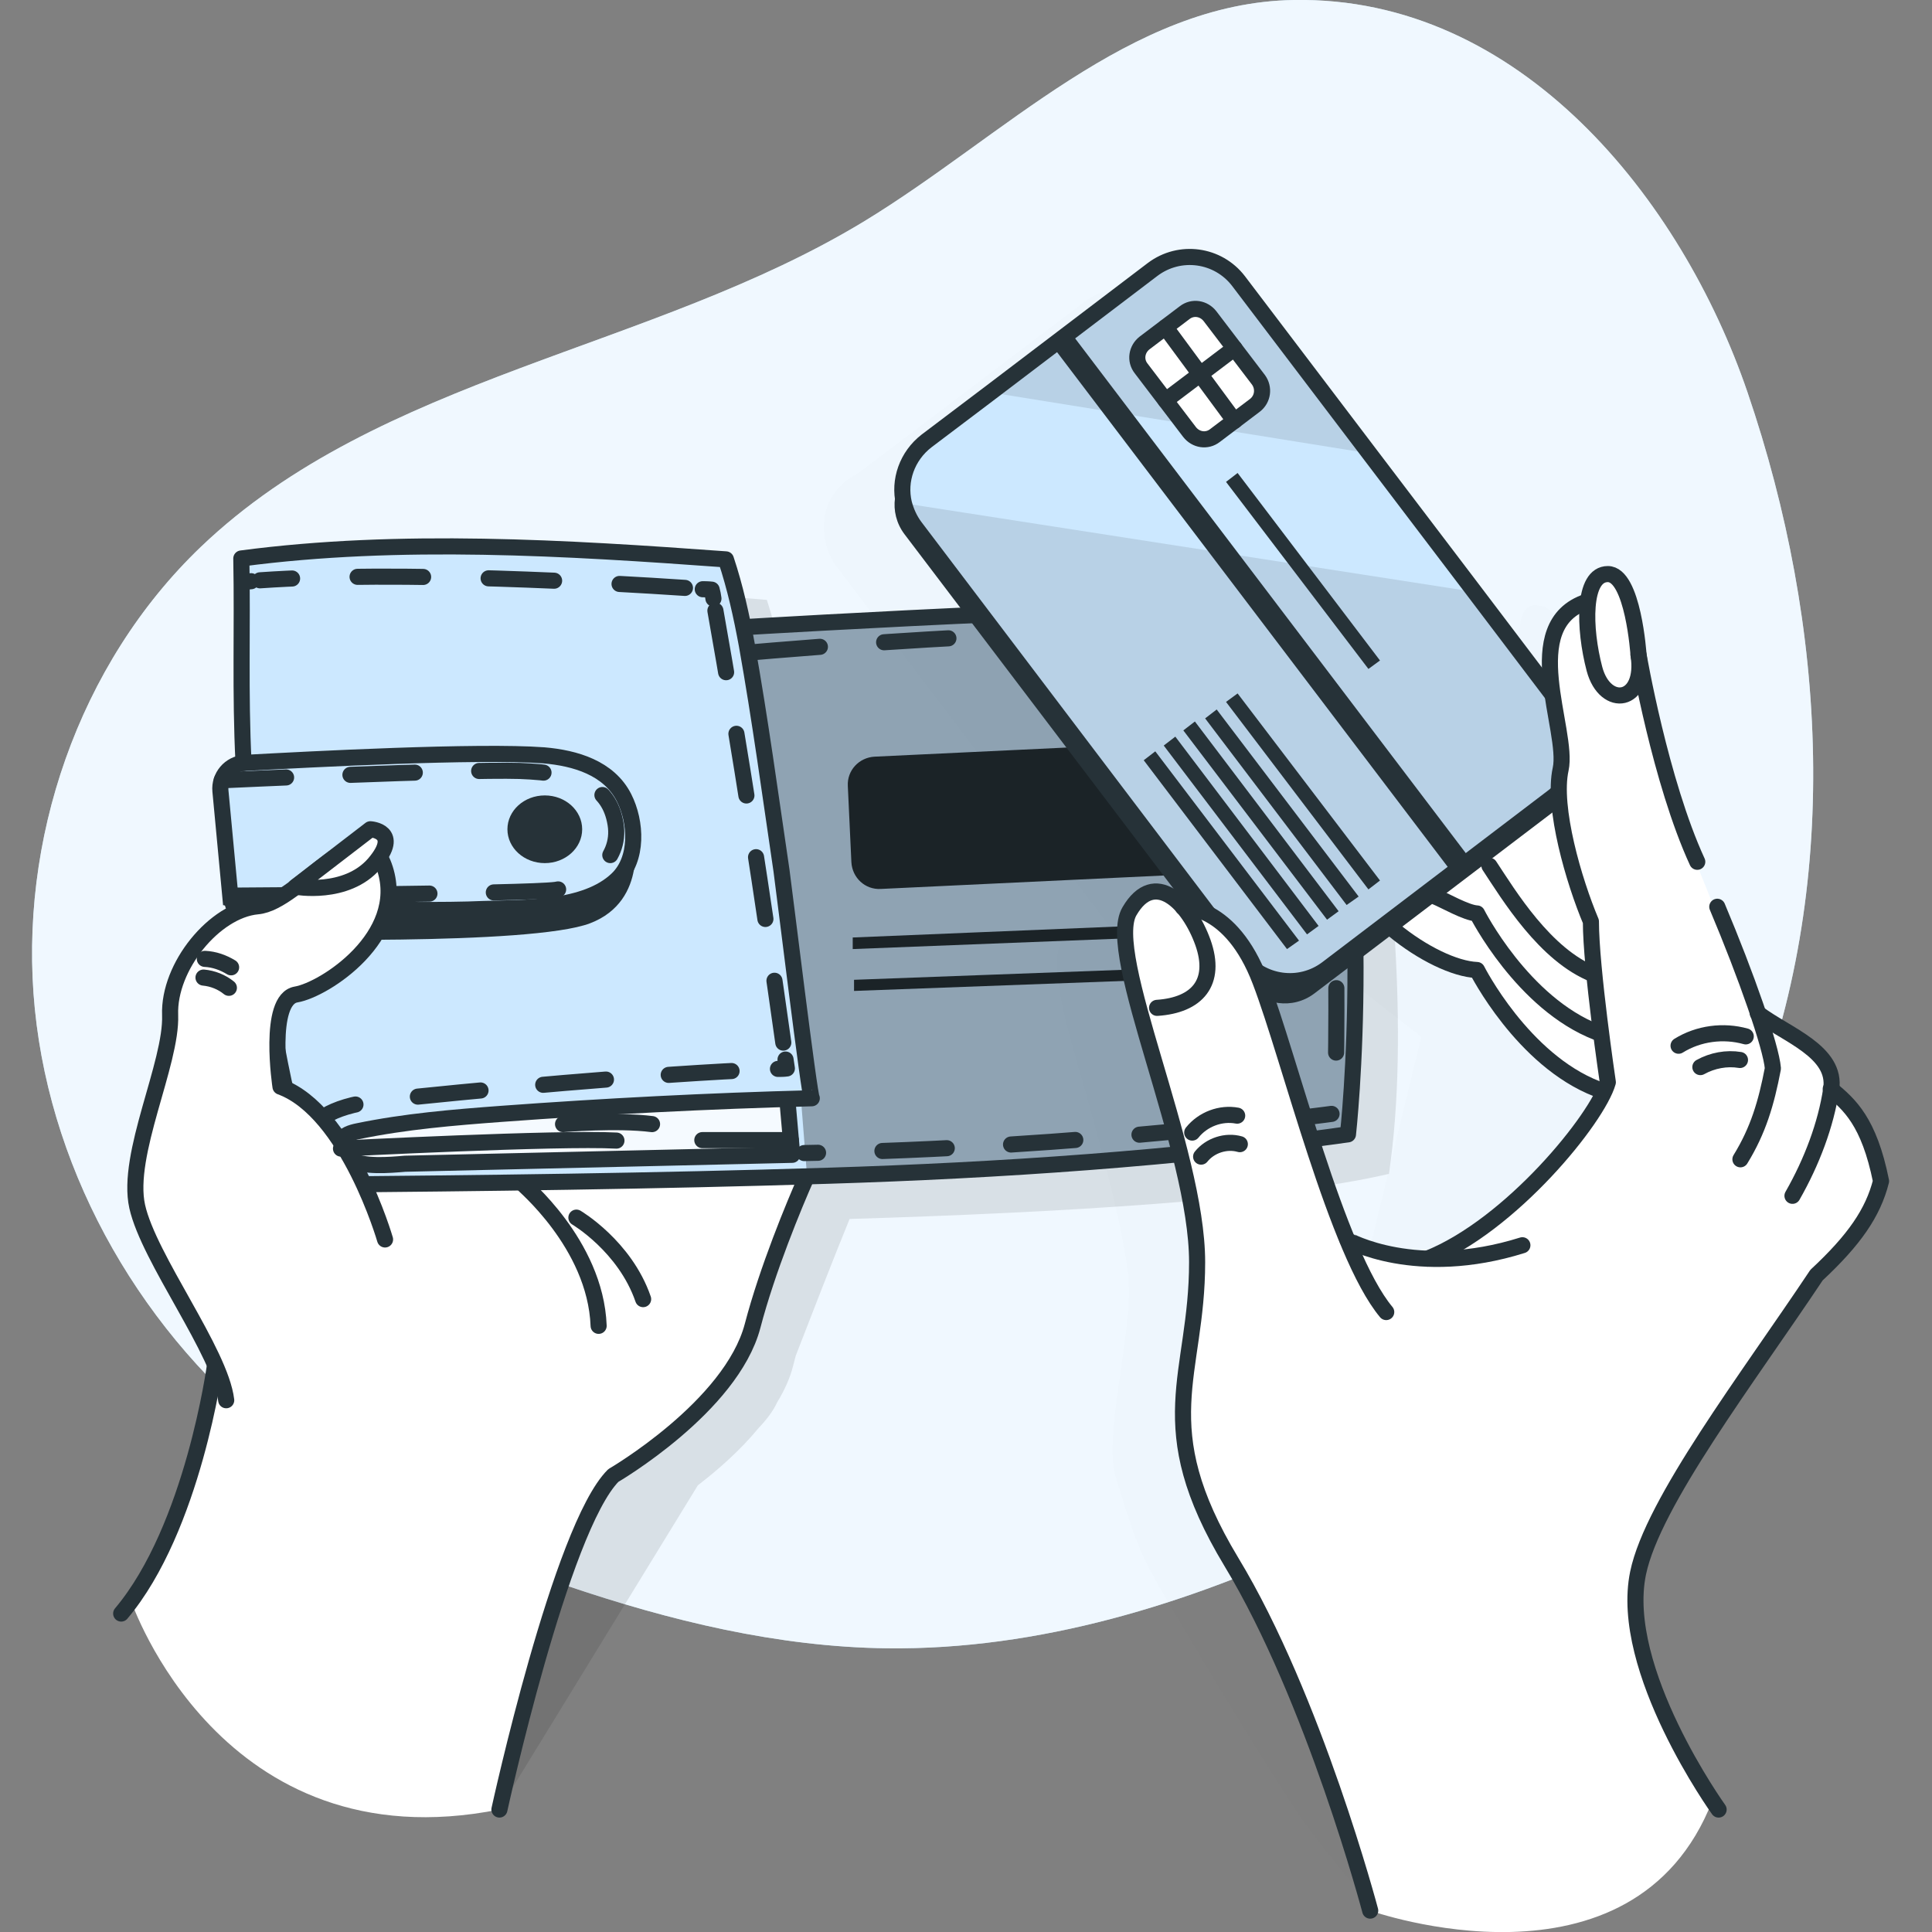 <svg width="120" height="120" viewBox="0 0 120 120" fill="none" xmlns="http://www.w3.org/2000/svg">
<rect x="0" y="0" width="120" height="120" fill="#808080" stroke="none"/>
<g clip-path="url(#clip0)">
<path d="M80.351 -0C70.181 0.166 62.331 8.492 53.626 13.776C40.47 21.742 23.584 23.347 12.473 33.969C4.873 41.245 1.114 52.227 2.165 62.683C3.215 73.139 8.963 82.987 17.282 89.433C22.589 93.554 28.807 96.321 35.164 98.478C41.603 100.664 48.292 102.296 55.09 102.379C64.515 102.489 73.773 99.64 82.286 95.629C88.2 92.835 93.921 89.405 98.592 84.813C102.986 80.47 106.386 75.103 108.68 69.35C114.401 55.131 113.489 38.866 108.542 24.37C104.451 12.393 94.419 -0.249 80.351 -0Z" fill="#CCE8FF"/>
<path opacity="0.7" d="M80.351 -0C70.181 0.166 62.331 8.492 53.626 13.776C40.47 21.742 23.584 23.347 12.473 33.969C4.873 41.245 1.114 52.227 2.165 62.683C3.215 73.139 8.963 82.987 17.282 89.433C22.589 93.554 28.807 96.321 35.164 98.478C41.603 100.664 48.292 102.296 55.09 102.379C64.515 102.489 73.773 99.64 82.286 95.629C88.2 92.835 93.921 89.405 98.592 84.813C102.986 80.47 106.386 75.103 108.68 69.35C114.401 55.131 113.489 38.866 108.542 24.37C104.451 12.393 94.419 -0.249 80.351 -0Z" fill="white"/>
<path opacity="0.1" d="M86.654 58.644C86.571 56.569 86.433 54.329 86.212 52.033C85.908 47.441 85.327 43.153 84.305 40.47C78.584 39.308 48.763 41.465 48.735 41.465L48.542 40.636C48.514 40.525 48.486 40.414 48.459 40.304L48.321 39.723L48.293 39.584C48.099 38.81 47.878 38.035 47.63 37.261C47.63 37.261 25.022 35.241 17.532 37.206C17.532 37.261 17.532 37.344 17.532 37.399L17.56 39.252C17.587 42.849 17.505 46.196 17.698 49.875V49.903C17.698 49.903 17.643 49.903 17.587 49.903C16.979 49.986 16.482 50.401 16.288 50.954C16.206 51.175 16.178 51.396 16.206 51.618L16.316 52.779C16.316 52.807 16.316 52.807 16.316 52.835C16.593 55.767 16.869 58.672 16.869 58.672C16.869 58.672 17.007 58.699 17.256 58.699L18.5 58.782C15.846 59.031 12.972 62.517 13.11 65.532C13.221 68.547 10.346 74.19 11.065 77.427C11.618 79.972 14.464 84.038 15.846 87.136C15.819 87.33 15.763 87.524 15.736 87.745L9.545 100.165C9.959 99.557 13.691 115.795 31.019 112.365L43.346 92.254C41.826 93.416 43.346 92.254 43.346 92.254C44.534 91.341 45.944 90.124 47.104 88.713C47.63 88.16 48.044 87.607 48.265 87.109C48.707 86.389 49.067 85.615 49.26 84.84C49.315 84.619 49.371 84.425 49.426 84.204C50.421 81.632 51.775 78.146 52.77 75.712C65.76 75.324 79.385 74.522 86.239 72.918C86.239 72.918 86.239 72.918 86.267 72.918C86.93 68.464 86.93 63.402 86.654 58.644ZM19.937 69.986C19.937 69.986 19.771 68.934 19.743 67.717C19.881 68.519 20.047 69.322 20.241 70.096C20.13 70.069 20.047 70.041 19.937 69.986Z" fill="black"/>
<path d="M8.135 99.418C8.135 99.418 13.69 115.85 31.019 112.392C31.019 112.392 34.861 94.329 38.094 91.645C40.167 89.93 44.755 86.86 45.75 84.619C46.745 82.351 50.669 71.811 51.443 70.539C52.217 69.266 43.18 54.633 43.18 54.633L24.11 64.481L13.525 83.291C13.525 83.291 11.507 95.463 8.135 99.418Z" fill="white"/>
<path d="M13.359 84.757C13.359 84.757 12.005 94.909 7.527 100.22" stroke="#263238" stroke-miterlimit="10" stroke-linecap="round" stroke-linejoin="round"/>
<path d="M31.02 112.393C31.02 112.393 34.834 94.91 38.095 91.646C38.095 91.646 45.419 87.386 46.745 82.351C47.657 78.866 49.316 74.855 50.117 73.057" stroke="#263238" stroke-miterlimit="10" stroke-linecap="round" stroke-linejoin="round"/>
<path d="M32.567 73.609C32.291 73.443 36.989 77.205 37.182 82.35" stroke="#263238" stroke-miterlimit="10" stroke-linecap="round" stroke-linejoin="round"/>
<path d="M83.724 70.456C68.44 74.052 19.245 73.582 19.245 73.582C18.831 72.697 18.334 70.511 17.836 67.967C16.869 62.849 15.957 56.321 15.957 56.321L14.326 56.21C14.326 56.21 14.05 53.305 13.773 50.373C13.497 47.441 15.155 47.441 15.155 47.441L15.045 37.261L15.017 34.716C22.507 32.752 45.114 34.772 45.114 34.772L45.833 37.233L46.22 38.976L81.789 37.98C85.051 46.39 83.724 70.456 83.724 70.456Z" fill="#CCE8FF"/>
<path d="M78.003 54.107L54.705 55.214C53.737 55.269 52.936 54.522 52.881 53.554L52.66 48.824C52.604 47.856 53.351 47.053 54.318 46.998L77.616 45.892C78.584 45.836 79.385 46.583 79.44 47.551L79.662 52.282C79.689 53.25 78.943 54.08 78.003 54.107Z" fill="#263238"/>
<path d="M79.745 57.122L79.828 57.897L52.964 58.948V58.229L79.745 57.122Z" fill="#263238"/>
<path d="M79.882 59.861L79.91 60.553L53.046 61.549V60.857L79.882 59.861Z" fill="#263238"/>
<path opacity="0.3" d="M81.789 37.953C81.789 37.953 85.742 56.764 83.752 70.457C83.752 70.457 58.684 73.389 50.117 72.918L49.757 68.354L50.476 68.244C50.476 68.244 47.021 42.102 46.22 38.949C46.22 38.949 76.068 36.764 81.789 37.953Z" fill="black"/>
<path opacity="0.8" d="M48.901 68.27L49.205 71.728C49.205 71.728 23.944 72.835 21.733 72.033C19.522 71.23 21.844 69.93 27.73 69.488C33.59 69.017 48.901 68.27 48.901 68.27Z" fill="white"/>
<path d="M33.839 53.61C35.121 53.61 36.16 52.669 36.16 51.508C36.16 50.346 35.121 49.405 33.839 49.405C32.556 49.405 31.517 50.346 31.517 51.508C31.517 52.669 32.556 53.61 33.839 53.61Z" fill="#263238"/>
<path d="M15.984 56.321C16.565 62.406 17.532 67.718 19.246 73.582C29.969 73.499 40.665 73.361 51.388 73.029C62.111 72.697 73.111 71.95 83.724 70.456C83.724 70.456 85.631 53.637 81.762 37.953C77.506 37.068 46.303 38.949 46.303 38.949" stroke="#263238" stroke-miterlimit="10" stroke-linecap="round" stroke-linejoin="round"/>
<path d="M48.901 68.271L49.205 71.728L25.16 72.282C24.165 72.365 22.617 72.503 21.705 72.033C21.291 71.811 20.987 71.286 21.18 70.871C21.346 70.484 21.816 70.345 22.23 70.262C25.16 69.654 28.172 69.405 31.157 69.183C37.569 68.713 43.981 68.381 50.421 68.215C50.282 68.215 48.707 55.269 48.541 54.08C47.85 49.405 47.215 44.702 46.386 40.055C46.054 38.257 45.667 36.486 45.087 34.744C35.192 34.024 24.828 33.388 14.989 34.688C15.072 39.087 14.906 42.987 15.127 47.385" stroke="#263238" stroke-miterlimit="10" stroke-linecap="round" stroke-linejoin="round"/>
<path d="M18.886 72.283C18.886 72.283 18.803 72.061 18.776 71.73" stroke="#263238" stroke-linecap="round" stroke-linejoin="round"/>
<path d="M18.942 70.678C19.301 69.765 20.407 68.714 23.419 68.382C28.891 67.773 40.803 66.667 47.795 66.418" stroke="#263238" stroke-linecap="round" stroke-linejoin="round" stroke-dasharray="3.91 3.91"/>
<path d="M48.321 66.391C48.514 66.391 48.68 66.391 48.874 66.363C48.846 66.169 48.818 66.003 48.791 65.81" stroke="#263238" stroke-linecap="round" stroke-linejoin="round"/>
<path d="M48.652 64.758C47.381 55.712 45.999 46.722 44.396 37.704" stroke="#263238" stroke-linecap="round" stroke-linejoin="round" stroke-dasharray="3.88 3.88"/>
<path d="M44.313 37.179C44.286 36.985 44.258 36.819 44.203 36.625C44.203 36.625 44.009 36.598 43.65 36.598" stroke="#263238" stroke-linecap="round" stroke-linejoin="round"/>
<path d="M42.544 36.515C37.956 36.21 24.884 35.436 16.15 36.044" stroke="#263238" stroke-linecap="round" stroke-linejoin="round" stroke-dasharray="4.07 4.07"/>
<path d="M15.598 36.1C15.404 36.127 15.238 36.127 15.045 36.155" stroke="#263238" stroke-linecap="round" stroke-linejoin="round"/>
<path d="M14.354 56.182L13.691 49.129C13.608 48.243 14.271 47.441 15.183 47.386C19.246 47.164 29.748 46.611 33.783 46.916C35.718 47.081 37.818 47.69 38.758 49.543C39.532 51.065 39.642 53.361 38.343 54.606C36.353 56.514 32.567 56.376 30.024 56.459C25.243 56.68 14.354 56.238 14.354 56.182Z" stroke="#263238" stroke-miterlimit="10" stroke-linecap="round" stroke-linejoin="round"/>
<path d="M39.338 51.894C39.338 51.7 40.333 55.933 36.658 57.344C32.982 58.754 15.957 58.312 15.957 58.312V56.32C15.957 56.32 27.979 56.569 29.997 56.514C32.014 56.458 39.117 57.122 39.338 51.894Z" fill="#263238"/>
<path d="M35.801 75.629C35.801 75.629 38.813 77.399 39.946 80.691" stroke="#263238" stroke-miterlimit="10" stroke-linecap="round" stroke-linejoin="round"/>
<path d="M13.773 48.465C13.773 48.465 28.532 47.773 32.263 47.884C36.022 48.022 37.846 48.825 38.233 51.176C38.62 53.527 36.326 54.993 34.529 55.27C32.705 55.519 14.354 55.63 14.354 55.63" stroke="#263238" stroke-miterlimit="10" stroke-linecap="round" stroke-linejoin="round" stroke-dasharray="4 4"/>
<path d="M23.916 76.985C23.916 76.985 21.622 69.045 17.422 67.496C17.422 67.496 16.592 62.075 18.389 61.77C20.185 61.466 25.243 58.146 23.916 53.969C22.59 49.792 18.638 56.072 15.984 56.293C13.331 56.542 10.457 60.027 10.567 63.043C10.678 66.058 7.804 71.701 8.522 74.938C9.241 78.174 13.69 83.956 14.05 86.971" fill="white"/>
<path d="M23.916 76.985C23.916 76.985 21.622 69.045 17.422 67.496C17.422 67.496 16.592 62.075 18.389 61.77C20.185 61.466 25.243 58.146 23.916 53.969C22.59 49.792 18.638 56.072 15.984 56.293C13.331 56.542 10.457 60.027 10.567 63.043C10.678 66.058 7.804 71.701 8.522 74.938C9.241 78.174 13.69 83.956 14.05 86.971" stroke="#263238" stroke-miterlimit="10" stroke-linecap="round" stroke-linejoin="round"/>
<path d="M18.361 55.075C18.361 55.075 21.512 55.656 23.253 53.637C24.967 51.617 23.004 51.507 23.004 51.507L18.361 55.075Z" fill="white" stroke="#263238" stroke-miterlimit="10" stroke-linecap="round" stroke-linejoin="round"/>
<path d="M12.723 59.557C13.303 59.584 13.856 59.778 14.354 60.082" stroke="#263238" stroke-miterlimit="10" stroke-linecap="round" stroke-linejoin="round"/>
<path d="M12.64 60.719C13.22 60.774 13.773 60.995 14.216 61.355" stroke="#263238" stroke-miterlimit="10" stroke-linecap="round" stroke-linejoin="round"/>
<path d="M21.18 71.342C21.18 71.342 34.723 70.65 38.288 70.844" stroke="#263238" stroke-miterlimit="10" stroke-linecap="round" stroke-linejoin="round"/>
<path d="M34.972 69.82C34.972 69.82 38.371 69.544 40.499 69.82" stroke="#263238" stroke-miterlimit="10" stroke-linecap="round" stroke-linejoin="round"/>
<path d="M43.622 70.815H49.122" stroke="#263238" stroke-miterlimit="10" stroke-linecap="round" stroke-linejoin="round"/>
<path d="M46.938 40.497C46.938 40.497 71.149 38.34 80.877 39.557C80.877 39.557 83.503 44.398 82.923 69.156C82.923 69.156 67.169 71.341 49.951 71.618" stroke="#263238" stroke-miterlimit="10" stroke-linecap="round" stroke-linejoin="round" stroke-dasharray="4 4"/>
<g opacity="0.1">
<path opacity="0.1" d="M112.523 74.772C111.832 71.84 110.837 70.733 109.814 69.903C109.814 69.903 109.787 68.244 108.488 67.303C108.156 66.999 107.769 66.75 107.382 66.473C106.166 65.56 104.812 64.537 104.812 64.537C104.176 62.711 103.319 60.498 102.407 58.313L102.463 58.811C101.523 56.515 100.583 54.191 100.335 53.444C100.335 53.444 100.335 53.444 100.335 53.416C100.611 54.163 100.887 54.855 101.191 55.519L97.737 43.264C97.654 42.767 97.571 42.296 97.488 41.826C97.322 40.443 96.88 37.843 95.774 37.649C95.747 37.649 95.691 37.649 95.664 37.649C95.664 37.649 94.392 37.096 94.392 39.364C92.872 39.862 92.292 41.024 92.126 42.379C92.043 42.767 92.043 43.209 92.099 43.679C92.126 44.177 92.181 44.703 92.264 45.201L87.373 38.755L86.903 38.119L80.85 30.152L72.725 19.447C71.453 17.76 69.076 17.455 67.391 18.728L57.275 26.39L53.323 29.378C50.31 30.955 51.084 34.053 51.941 35.159L69.546 58.34C69.38 58.313 69.27 58.34 69.27 58.34C69.27 58.34 68.772 57.151 67.529 57.345C67.28 57.345 67.031 57.428 66.782 57.594C66.589 57.704 66.423 57.843 66.285 58.036C66.147 58.175 66.036 58.368 65.926 58.562C65.29 59.641 65.87 62.296 66.782 65.533C66.838 65.754 66.893 65.948 66.948 66.141V66.169C67.031 66.446 67.114 66.695 67.197 66.971C68.082 70.069 69.767 76.183 70.071 79.17C70.099 79.447 70.099 79.751 70.127 80.028C70.154 83.486 68.607 89.24 69.27 91.618C69.353 91.923 69.436 92.227 69.546 92.531C70.044 94.136 70.486 95.629 71.232 97.123C72.172 98.949 73.277 100.692 74.328 102.462C76.234 105.699 78.224 108.908 80.27 112.089C81.209 113.555 82.315 114.883 83.393 116.238C83.89 116.874 84.94 117.815 85.134 118.617C85.134 118.617 94.586 119.392 99.892 116.044L99.395 108.52L102.932 88.078C103.955 86.529 107.078 83.541 107.714 82.573C108.045 82.103 108.349 81.632 108.653 81.162C111.003 78.977 112.163 77.289 112.661 75.325C112.633 75.381 112.606 75.132 112.523 74.772ZM79.772 79.253L79.717 79.17C80.159 79.392 81.209 79.807 82.757 80.055C81.651 79.917 80.408 79.724 79.772 79.253ZM83.752 80.166C83.918 80.194 84.084 80.194 84.249 80.194C84.111 80.194 83.945 80.166 83.752 80.166ZM79.662 79.032L79.026 77.76C78.141 75.215 76.152 69.24 76.124 69.212C76.124 69.212 75.599 66.75 74.576 64.177C75.488 64.509 76.566 64.371 77.395 63.735L82.232 60.056C82.729 60.36 83.254 60.636 83.752 60.858L88.284 64.399L84.692 79.17L79.662 79.032ZM97.985 44.98C98.372 46.75 98.953 49.295 99.754 51.757C99.146 49.986 98.427 47.58 97.985 44.98Z" fill="black"/>
<path opacity="0.1" d="M77.478 116.017L77.506 116.155C77.506 116.155 77.478 116.1 77.478 116.017Z" fill="black"/>
</g>
<path d="M94.254 45.533C94.531 45.339 98.594 43.154 100.611 49.765C102.629 56.376 105.033 67.663 105.033 67.663L100.224 68.603C100.224 68.603 95.747 66.224 91.767 60.277C91.767 60.277 86.157 58.811 83.724 55.353C81.513 52.199 88.34 40.664 88.34 40.664L94.254 45.533Z" fill="white"/>
<path d="M92.513 53.776C93.702 55.574 95.968 59.337 99.008 60.526" stroke="#263238" stroke-miterlimit="10" stroke-linecap="round" stroke-linejoin="round"/>
<path d="M89.142 55.685C89.694 55.906 91.076 56.708 91.74 56.736C91.74 56.736 94.559 62.324 99.202 64.122" stroke="#263238" stroke-miterlimit="10" stroke-linecap="round" stroke-linejoin="round"/>
<path d="M86.571 57.76C88.312 59.198 90.357 60.194 91.739 60.249C91.739 60.249 94.558 65.837 99.201 67.635" stroke="#263238" stroke-miterlimit="10" stroke-linecap="round" stroke-linejoin="round"/>
<path d="M96.907 50.098L81.624 61.716C80.297 62.712 78.418 62.463 77.395 61.135L56.17 33.168C55.175 31.84 55.423 29.959 56.75 28.936L72.034 17.318C73.36 16.322 75.24 16.571 76.262 17.898L97.488 45.865C98.483 47.193 98.234 49.102 96.907 50.098Z" fill="#263238"/>
<path d="M96.465 49.489L82.425 60.166C80.739 61.439 78.363 61.107 77.091 59.447L56.833 32.725C56.501 32.282 56.28 31.785 56.142 31.259C55.81 29.848 56.335 28.327 57.551 27.386L61.504 24.399L71.591 16.736C73.277 15.464 75.654 15.796 76.925 17.455L85.051 28.161L91.103 36.127L97.184 44.15C98.455 45.837 98.124 48.216 96.465 49.489Z" fill="#CCE8FF"/>
<path opacity="0.1" d="M85.051 28.161L61.503 24.371L71.591 16.709C73.277 15.436 75.654 15.768 76.925 17.428L85.051 28.161Z" fill="black"/>
<path opacity="0.1" d="M96.465 49.488L82.425 60.166C80.74 61.439 78.363 61.107 77.091 59.447L56.833 32.725C56.501 32.282 56.28 31.784 56.142 31.259L91.573 36.764L97.184 44.15C98.455 45.837 98.124 48.216 96.465 49.488Z" fill="black"/>
<path d="M77.948 25.173L75.461 27.054C74.963 27.442 74.272 27.331 73.885 26.833L70.873 22.877C70.486 22.379 70.596 21.688 71.094 21.3L73.581 19.419C74.079 19.032 74.77 19.143 75.157 19.641L78.169 23.596C78.528 24.094 78.445 24.786 77.948 25.173Z" fill="white" stroke="#263238" stroke-miterlimit="10" stroke-linecap="round" stroke-linejoin="round"/>
<path d="M72.393 20.332L76.677 26.141" stroke="#263238" stroke-miterlimit="10" stroke-linecap="round" stroke-linejoin="round"/>
<path d="M72.393 24.869L76.677 21.633" stroke="#263238" stroke-miterlimit="10" stroke-linecap="round" stroke-linejoin="round"/>
<path d="M80.684 58.424L79.938 58.949L71.039 47.22L71.757 46.667L80.684 58.424Z" fill="#263238"/>
<path d="M81.9 57.511L81.181 58.036L72.282 46.307L73.001 45.754L81.9 57.511Z" fill="#263238"/>
<path d="M83.144 56.598L82.425 57.123L73.499 45.367L74.217 44.813L83.144 56.598Z" fill="#263238"/>
<path d="M84.388 55.686L83.641 56.211L74.853 44.621L75.571 44.067L84.388 55.686Z" fill="#263238"/>
<path d="M85.714 54.69L84.995 55.243L76.151 43.597L76.87 43.071L85.714 54.69Z" fill="#263238"/>
<path d="M85.714 41.024L84.995 41.549L76.151 29.931L76.87 29.378L85.714 41.024Z" fill="#263238"/>
<path d="M66.477 20.622L65.355 21.476L90.215 54.231L91.337 53.377L66.477 20.622Z" fill="#263238"/>
<path d="M96.465 49.489L82.425 60.166C80.739 61.439 78.363 61.107 77.091 59.447L56.833 32.725C56.501 32.282 56.28 31.785 56.142 31.259C55.81 29.848 56.335 28.327 57.551 27.386L61.504 24.399L71.591 16.736C73.277 15.464 75.654 15.796 76.925 17.455L85.051 28.161L91.103 36.127L97.184 44.15C98.455 45.837 98.124 48.216 96.465 49.489Z" stroke="#263238" stroke-miterlimit="10" stroke-linecap="round" stroke-linejoin="round"/>
<path d="M85.106 118.673C85.106 118.673 101.44 124.482 106.359 111.84C106.359 111.84 98.621 102.435 102.849 94.745C105.503 89.904 112.854 79.226 112.854 79.226C112.854 79.226 115.922 76.322 116.862 73.389C116.862 73.389 116.337 70.125 114.015 67.912C114.015 67.912 113.987 66.252 112.688 65.312C111.389 64.371 109.013 62.546 109.013 62.546C109.013 62.546 105.116 53.168 104.535 51.453C103.955 49.738 102.794 46.557 102.214 43.016C101.633 39.475 101.081 35.658 99.865 35.685C99.865 35.685 98.593 35.132 98.593 37.401C98.593 37.401 95.912 38.784 96.299 41.716C96.686 44.648 97.073 46.142 96.963 47.802C96.852 49.461 97.377 55.16 98.704 56.958C98.704 56.958 99.146 64.98 99.809 67.082C99.837 67.138 99.837 67.193 99.865 67.248C100.556 69.019 93.591 75.851 89.832 77.677C89.832 77.677 89.445 78.424 87.98 78.203C86.516 78.009 84.056 77.898 83.614 76.82C83.199 75.741 80.352 67.276 80.352 67.276C80.352 67.276 78.058 56.405 73.498 56.405C73.498 56.405 72.807 54.745 71.011 55.658C69.215 56.571 70.403 61.522 71.177 64.206C71.978 66.916 73.968 74.026 74.3 77.29C74.632 80.554 72.78 87.11 73.498 89.683C74.217 92.255 74.963 93.998 77.202 98.23C79.385 102.407 84.305 114.994 85.106 118.673Z" fill="white"/>
<path d="M85.106 118.672C85.106 118.672 81.624 105.505 76.483 97.013C71.343 88.493 74.355 85.477 74.355 78.396C74.355 71.314 68.579 59.253 70.154 56.598C71.702 53.942 73.83 56.072 74.714 58.534C75.599 61.024 74.355 62.435 71.868 62.6" stroke="#263238" stroke-miterlimit="10" stroke-linecap="round" stroke-linejoin="round"/>
<path d="M73.471 56.349C73.471 56.349 76.456 56.155 78.28 60.941C80.104 65.699 83.033 77.815 86.101 81.494" stroke="#263238" stroke-miterlimit="10" stroke-linecap="round" stroke-linejoin="round"/>
<path d="M83.697 77.013C83.724 77.04 87.953 79.419 94.558 77.345" stroke="#263238" stroke-miterlimit="10" stroke-linecap="round" stroke-linejoin="round"/>
<path d="M74.051 70.346C74.715 69.516 75.82 69.101 76.843 69.295" stroke="#263238" stroke-miterlimit="10" stroke-linecap="round" stroke-linejoin="round"/>
<path d="M74.604 71.84C75.157 71.149 76.152 70.817 77.008 71.066" stroke="#263238" stroke-miterlimit="10" stroke-linecap="round" stroke-linejoin="round"/>
<path d="M98.566 37.373C94.227 38.812 97.46 45.367 96.935 47.774C96.41 50.153 97.764 54.745 98.814 57.235C98.814 60.139 99.865 67.221 99.865 67.221C99.229 69.462 93.867 76.101 88.671 78.175" stroke="#263238" stroke-miterlimit="10" stroke-linecap="round" stroke-linejoin="round"/>
<path d="M101.771 40.664C101.771 40.664 101.44 35.657 99.865 35.657C98.289 35.657 98.372 39.032 99.035 41.549C99.699 44.039 102.241 43.679 101.771 40.664Z" stroke="#263238" stroke-miterlimit="10" stroke-linecap="round" stroke-linejoin="round"/>
<path d="M101.771 40.664C101.771 40.664 103.126 48.548 105.42 53.527" stroke="#263238" stroke-miterlimit="10" stroke-linecap="round" stroke-linejoin="round"/>
<path d="M108.101 72.006C109.206 70.208 109.704 68.52 110.118 66.363C110.008 65.007 108.46 60.581 106.664 56.321" stroke="#263238" stroke-miterlimit="10" stroke-linecap="round" stroke-linejoin="round"/>
<path d="M109.178 62.933C110.975 64.288 114.098 65.312 113.738 67.663C113.407 69.848 112.55 72.144 111.334 74.274" stroke="#263238" stroke-miterlimit="10" stroke-linecap="round" stroke-linejoin="round"/>
<path d="M106.746 112.394C106.746 112.394 100.5 103.708 101.744 97.705C102.656 93.307 108.57 85.589 112.827 79.199C115.176 77.013 116.337 75.326 116.834 73.362C116.088 69.655 114.872 68.604 113.711 67.636" stroke="#263238" stroke-miterlimit="10" stroke-linecap="round" stroke-linejoin="round"/>
<path d="M108.432 64.371C107.05 63.984 105.502 64.178 104.259 64.952" stroke="#263238" stroke-miterlimit="10" stroke-linecap="round" stroke-linejoin="round"/>
<path d="M108.073 65.837C107.244 65.699 106.359 65.865 105.613 66.279" stroke="#263238" stroke-miterlimit="10" stroke-linecap="round" stroke-linejoin="round"/>
</g>
<defs>
<clipPath id="clip0">
<rect width="120" height="120" fill="white"/>
</clipPath>
</defs>
</svg>
